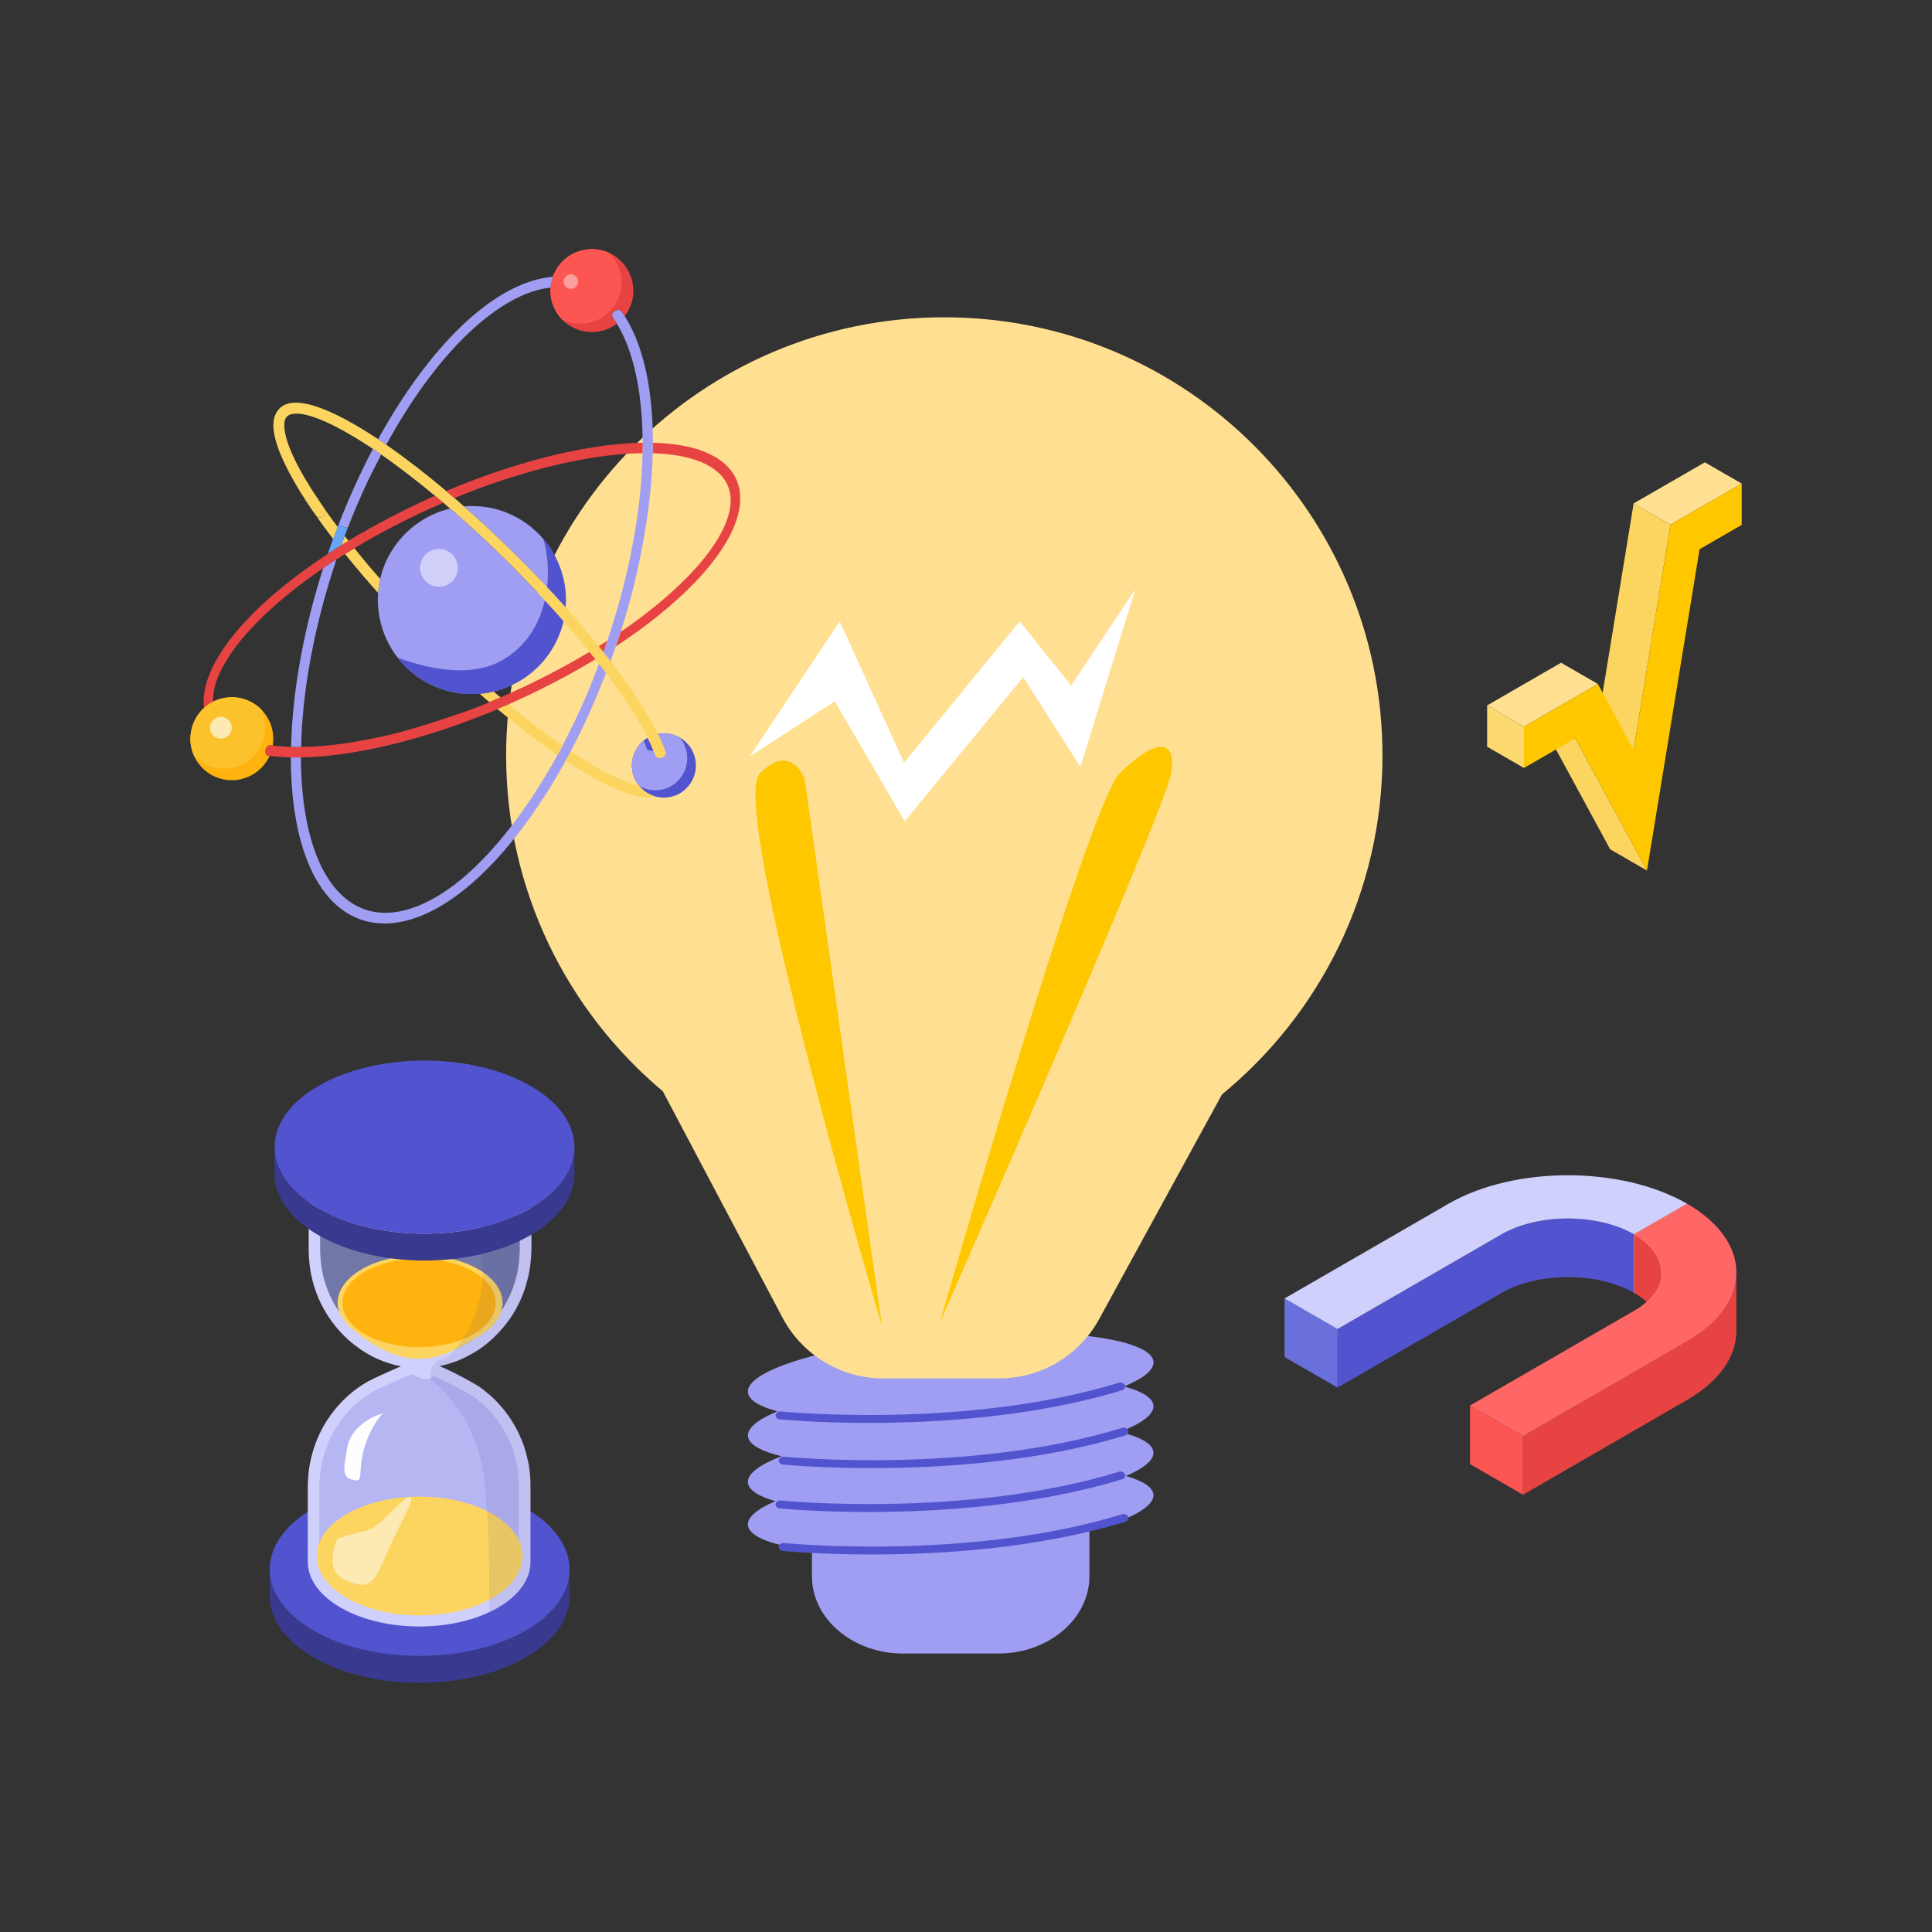 <?xml version="1.0" encoding="UTF-8"?><svg id="a" xmlns="http://www.w3.org/2000/svg" viewBox="0 0 300 300"><rect x="0" y="0" width="300" height="300" fill="#333333" stroke="none"/><g><g><g id="b"><path id="c" d="M41.88,243.69c0,3.44,2.27,6.88,6.82,9.51,9.09,5.25,23.83,5.25,32.92,0,4.54-2.62,6.82-6.06,6.82-9.5v4.17c0,3.44-2.27,6.88-6.82,9.5-9.09,5.25-23.83,5.25-32.92,0-4.55-2.63-6.82-6.07-6.82-9.51v-4.17Z" style="fill:#393a8f;"/><path id="d" d="M41.88,243.69c0-3.44,2.27-6.88,6.82-9.5,9.09-5.25,23.83-5.25,32.92,0,4.55,2.63,6.82,6.07,6.82,9.51s-2.27,6.88-6.82,9.5c-9.09,5.25-23.83,5.25-32.92,0-4.55-2.63-6.82-6.07-6.82-9.51Z" style="fill:#5254cf;"/></g><path d="M60.12,209.07s3.03,1.07,3.48,2.97c.45,1.91,.52,16.16,.65,16.89s-11.83,9.99-11.83,9.99l15.69,4.38,10.66-4.44-12.23-9.85v-17.58l2.99-2.36h-9.41Z" style="fill:#feb30f;"/><g><path d="M70.33,211.56c-.43,.14-1.18,.38-2.1,.57,2.45,.99,5.58,2.81,6.05,3.11,.87,.57,1.8,1.4,2.15,1.72,.48,.42,1.05,1.06,1.47,1.54,.48,.55,1.44,1.73,2.39,3.56,.97,1.86,1.44,3.72,1.44,3.72,.31,1.3,.38,1.57,.5,2.49,.15,1.19,.14,2.07,.14,2.55v11.77c0,2.61-1.78,5.21-5.25,7.16-.39,.22-.8,.43-1.22,.62-6.87,3.2-16.96,2.88-23.23-.87-3.28-1.96-4.88-4.49-4.88-7v-11.78c.02-.68,.07-1.6,.15-2.27,.04-.34,.18-1.38,.48-2.49,.17-.63,.68-2.53,1.89-4.64,1.17-2.01,3.3-4.83,6.88-6.84,.58-.31,3.18-1.54,5.07-2.32-.48-.09-.79-.17-.79-.17-.79-.21-2.63-.69-4.61-1.9-1.04-.64-4.21-2.57-6.62-6.9-2.26-4.08-2.29-7.94-2.31-9.21v-13.74c0,2.52,1.65,5.05,4.92,6.99,5.52,3.3,14.01,3.94,20.65,1.85,1.36-.42,2.64-.96,3.8-1.61,3.48-1.95,5.21-4.55,5.22-7.16v13.75c-.02,.69-.09,1.63-.17,2.32-.07,.6-.21,1.41-.36,2-.37,1.45-.76,2.82-1.83,4.8-1.41,2.6-3.7,5.06-6.13,6.58-1.67,1.04-2.94,1.55-3.7,1.8Z" style="fill:#d0d0fc;"/><path d="M65.13,210.63c-.31,0-.73,0-1.28-.06-1.05-.11-1.84-.31-1.93-.33-.7-.19-2.37-.63-4.13-1.7-.94-.57-3.8-2.32-5.98-6.23-2.05-3.68-2.08-7.2-2.1-8.36v-6.75c.65,.56,1.39,1.08,2.21,1.57,3.57,2.14,8.33,3.31,13.38,3.31,4.81,0,9.38-1.08,12.87-3.04,.95-.53,1.79-1.12,2.54-1.75v6.77c-.03,.87-.08,1.61-.14,2.11-.07,.6-.2,1.31-.31,1.77-.35,1.38-.7,2.58-1.68,4.39-1.27,2.34-3.32,4.56-5.5,5.91-1.51,.94-2.63,1.4-3.3,1.61-.69,.22-2.32,.74-4.08,.77-.19,0-.38,0-.57,0Z" style="fill:#121e51; opacity:.5;"/><path d="M65.13,250.74c-4.35,0-8.56-1.02-11.54-2.8-2.6-1.55-4.01-3.49-4-5.46v-11.78c.02-.54,.07-1.44,.14-2.05,.11-.83,.25-1.59,.43-2.25,.15-.57,.62-2.3,1.72-4.21,1.05-1.82,2.98-4.37,6.2-6.18,.95-.5,4.52-2.13,5.91-2.61,.73,.38,1.64,.77,2.06,.77h.75l.49-.5c1.97,.77,5.05,2.44,6,3.06,.76,.49,1.61,1.26,1.94,1.55,.48,.43,1.12,1.15,1.33,1.39,.43,.48,1.27,1.54,2.13,3.2,.87,1.66,1.29,3.32,1.29,3.32,.31,1.27,.35,1.47,.46,2.29,.14,1.07,.13,1.85,.13,2.31v11.77c0,2.02-1.6,4.06-4.34,5.6-2.97,1.66-6.91,2.58-11.11,2.58Z" style="fill:#5254cf; opacity:.2;"/><g id="e"><path id="f" d="M78.03,202.32c0,1.89-1.25,3.78-3.75,5.23-5,2.89-9.67,6.04-18.11,0-2.35-1.68-3.75-3.34-3.75-5.23s1.25-3.78,3.75-5.23c5-2.89,13.11-2.89,18.11,0,2.5,1.44,3.75,3.34,3.75,5.23Z" style="fill:#fcd561;"/><path id="g" d="M76.98,202.32c0,3.79-5.33,6.87-11.9,6.87s-11.9-3.07-11.9-6.87,5.33-6.87,11.9-6.87,11.9,3.07,11.9,6.87Z" style="fill:#feb30f;"/></g><path id="h" d="M81.14,241.62c0,2.36-1.56,4.72-4.68,6.52-6.24,3.6-16.36,3.6-22.6,0-3.12-1.8-4.68-4.16-4.68-6.53s1.56-4.72,4.68-6.52c6.24-3.6,16.36-3.6,22.6,0,3.12,1.8,4.68,4.16,4.68,6.53Z" style="fill:#fcd561;"/><path d="M52.42,238.93s-2.42,4.75,1.17,6.4c3.59,1.65,4.49,.67,6.28-3.71,1.8-4.37,4.95-9.28,3.73-9.18-1.22,.1-4.63,4.81-6.72,5.25s-4.46,1.23-4.46,1.23Z" style="fill:#fceab2;"/><path d="M59.45,219.46s-4.99,1.31-5.59,5.64c-.27,1.93-1.01,4.18,.71,4.63,1.72,.45,1.19,0,1.57-2.88,.6-4.58,3.31-7.39,3.31-7.39Z" style="fill:#fefefe;"/></g><path d="M70.33,211.56c-.43,.14-1.18,.38-2.1,.57,2.45,.99,5.58,2.81,6.05,3.11,.87,.57,1.8,1.4,2.15,1.72,.48,.42,1.05,1.06,1.47,1.54,.48,.55,1.44,1.73,2.39,3.56,.97,1.86,1.44,3.72,1.44,3.72,.31,1.3,.38,1.57,.5,2.49,.15,1.19,.14,2.07,.14,2.55v11.77c0,2.61-1.78,5.21-5.25,7.16-.39,.22-.8,.43-1.22,.62,.12-4.72,.14-13.12-.69-20.48-1.25-10.96-8.41-15.7-8.41-15.7,0,0-.27-2.74,1.9-3.18,2.17-.44,6.06-6.74,6.21-12.54,.09-3.34-.72-6.93-1.42-9.38,1.36-.42,2.64-.96,3.8-1.61,3.48-1.95,5.21-4.55,5.22-7.16v13.75c-.02,.69-.09,1.63-.17,2.32-.07,.6-.21,1.41-.36,2-.37,1.45-.76,2.82-1.83,4.8-1.41,2.6-3.7,5.06-6.13,6.58-1.67,1.04-2.94,1.55-3.7,1.8Z" style="fill:#393a8f; opacity:.1;"/></g><g id="i"><path id="j" d="M42.64,178.12c0,3.44,2.27,6.88,6.82,9.51,9.09,5.25,23.83,5.25,32.92,0,4.54-2.62,6.82-6.06,6.82-9.5v4.17c0,3.44-2.27,6.88-6.82,9.5-9.09,5.25-23.83,5.25-32.92,0-4.55-2.63-6.82-6.07-6.82-9.51v-4.17Z" style="fill:#393a8f;"/><path id="k" d="M42.64,178.12c0-3.44,2.27-6.88,6.82-9.5,9.09-5.25,23.83-5.25,32.92,0,4.55,2.63,6.82,6.07,6.82,9.51s-2.27,6.88-6.82,9.5c-9.09,5.25-23.83,5.25-32.92,0-4.55-2.63-6.82-6.07-6.82-9.51Z" style="fill:#5254cf;"/></g></g><g><g><path d="M179.11,218.22c-.13-1.19-1.79-2.18-4.57-2.93,3.02-1.25,4.71-2.59,4.57-3.88-.38-3.59-14.79-5.43-32.18-4.1-17.39,1.33-31.18,5.32-30.79,8.91,.13,1.19,1.79,2.18,4.58,2.93-3.02,1.25-4.71,2.59-4.58,3.88,.14,1.27,2.04,2.32,5.2,3.09-3.41,1.32-5.35,2.75-5.2,4.13,.12,1.14,1.67,2.11,4.27,2.85-2.83,1.21-4.41,2.51-4.27,3.75,.19,1.82,3.99,3.19,9.94,3.92v4.02c0,6.59,6.36,11.97,14.12,11.97h14.84c7.77,0,14.12-5.39,14.12-11.97v-7.11c6.29-1.68,10.15-3.72,9.94-5.64-.12-1.14-1.67-2.11-4.27-2.85,2.83-1.21,4.41-2.51,4.27-3.75-.14-1.27-2.04-2.32-5.2-3.09,3.41-1.32,5.35-2.75,5.2-4.13Z" style="fill:#9f9ef2;"/><path d="M134.9,220.95c-8.18,0-13.7-.54-13.82-.55-.4-.04-.69-.35-.64-.69,.05-.34,.42-.58,.81-.54,.29,.03,28.72,2.82,52.49-4.46,.38-.12,.8,.05,.94,.37,.14,.32-.06,.68-.44,.79-13.62,4.17-28.72,5.08-39.34,5.08Z" style="fill:#5254cf;"/><path d="M135.39,227.97c-8.18,0-13.7-.54-13.82-.55-.4-.04-.69-.35-.64-.69,.05-.34,.42-.58,.81-.54,.29,.03,28.72,2.82,52.49-4.46,.38-.12,.8,.05,.94,.37,.14,.32-.06,.68-.44,.79-13.62,4.17-28.72,5.08-39.34,5.08Z" style="fill:#5254cf;"/><path d="M134.9,234.78c-8.18,0-13.7-.54-13.82-.55-.4-.04-.69-.35-.64-.69,.05-.34,.42-.58,.81-.54,.29,.03,28.72,2.82,52.49-4.46,.38-.12,.8,.05,.94,.37,.14,.32-.06,.68-.44,.79-13.62,4.17-28.72,5.08-39.34,5.08Z" style="fill:#5254cf;"/><path d="M135.39,241.38c-8.18,0-13.7-.54-13.82-.55-.4-.04-.69-.35-.64-.69,.05-.34,.42-.58,.81-.54,.29,.03,28.72,2.82,52.49-4.46,.38-.12,.8,.05,.94,.37,.14,.32-.06,.68-.44,.79-13.62,4.17-28.72,5.08-39.34,5.08Z" style="fill:#5254cf;"/></g><path d="M214.67,117.31c0-37.58-30.46-68.04-68.04-68.04s-68.04,30.46-68.04,68.04c0,20.93,9.46,39.66,24.33,52.14l18.59,35.16c3.07,5.8,9.09,9.43,15.66,9.43h17.97c6.48,0,12.44-3.53,15.54-9.22l19.07-34.88c15.21-12.48,24.92-31.42,24.92-52.63Z" style="fill:#ffe092;"/><path d="M136.94,205.89s-23.94-80.81-18.95-85.8c4.99-4.99,6.98,1,6.98,1l11.97,84.8Z" style="fill:#ffc700;"/><path d="M145.94,205.38s22.93-80.3,27.92-85.29c4.99-4.99,8.98-5.99,7.98,0-1,5.99-35.9,85.29-35.9,85.29Z" style="fill:#ffc700;"/><polygon points="116.44 117.44 130.4 96.49 140.38 118.44 158.34 96.49 166.32 106.46 176.29 91.5 167.76 119.1 158.89 105.13 140.49 127.52 129.63 108.9 116.44 117.44" style="fill:#fff;"/></g><g><g><g><path d="M95.62,100.37c-.13,.38-.26,.75-.39,1.13,1.16-3.28,2.2-6.7,3.08-10.17-.58,2.31-1.23,4.58-1.94,6.79,5.59-3.82,12.92-9.81,15.89-15.92,3.86-7.97-2.11-11.56-10.9-11.82,0-.19,.02-.58,.02-1.63,14.8,.33,18.01,9.36,7.04,21.14-3.64,3.91-8.27,7.51-12.78,10.48Z" style="fill:#e84343;"/><path d="M106.32,122.66c-2.03,1.78-5.3,1.57-7.07-.63-.09-.1-.17-.2-.24-.31-1.51-2.13-1.06-5.1,.94-6.73,.19-.15,.4-.3,.62-.43,.1,.17,.53,1.06,.91,1.98,.13,.32,.25,.63,.35,.93,0,0,1.13,.81,1.6-.54-.33-.99-.82-2.07-1.27-2.98,1.2-.23,2.41,0,3.42,.59,.62,.35,1.18,.85,1.6,1.48,1.47,2.12,1.06,4.98-.86,6.62Z" style="fill:#5254cf;"/><path d="M104.98,121.52c-1.59,1.39-3.94,1.56-5.73,.52-.09-.1-.17-.2-.24-.31-1.51-2.13-1.06-5.1,.94-6.73,.19,.44,.38,.93,.53,1.36,0,0,.51,.36,.99,.2,.13,.32,.25,.63,.35,.93,0,0,1.13,.81,1.6-.54-.33-.99-.82-2.07-1.27-2.98,1.2-.23,2.41,0,3.42,.59,.1,.11,.18,.23,.26,.34,1.47,2.12,1.05,4.97-.86,6.61Z" style="fill:#9f9ef2;"/><path d="M101.82,117.49c-1.81-5.26-7.05-12.24-10.53-16.54-6.86-8.46-15.55-17.18-23.74-23.96-3.53-2.92-7.73-6.15-11.64-8.58-2.37-1.47-8.25-4.95-10.87-4.03-.9,.32-.97,1.3-.86,2.25,.51,4.63,6.23,12.28,6.36,12.59,.11,.22,.03,.52-.14,.74-.3,.37-.84,.5-1.16,.27-.15,0-4.89-6.77-6.28-11.33-.43-1.4-.78-3.1-.22-4.46,2.03-4.9,11.55,.81,15.98,3.76,9.78,6.5,23.8,19.13,34.26,32.13,3.51,4.36,8.64,11.33,10.45,16.61-.47,1.34-1.6,.54-1.6,.54Z" style="fill:#fcd561;"/><path d="M99.78,70.37v-1.62c0-5.97-.87-13.38-3.99-18.48-.17-.28-.35-.56-.53-.82,0,0-.59-.69,.16-1.13,.75-.44,1.06-.02,1.06-.02,.18,.25,.36,.51,.52,.78,5.14,8.14,4.9,21.34,3.55,30.84-1.09,7.68-2.85,14.84-5.74,22.75-.36-.47-.74-.95-1.11-1.43,3.44-9.7,5.86-20.5,6.08-30.87Z" style="fill:#9f9ef2;"/><path d="M101.74,123.66c-3.77,.94-10.67-3.36-13.91-5.52,.31-.57,.75-1.39,.8-1.49,2.77,1.85,7.27,4.6,10.54,5.3,.67,.84,1.56,1.43,2.57,1.71Z" style="fill:#fcd561;"/><path d="M69.28,76.24c9.07-3.83,20.67-7.34,30.51-7.49,0,.54,0,1.08-.01,1.62-9.32,.09-20.76,3.44-29.21,6.97-1.03-.89-2.06-1.74-3.08-2.58,.62,.5,1.24,1.01,1.8,1.48Z" style="fill:#e84343;"/><path d="M97,49.08c-.17-.26-.34-.53-.52-.78,0,0-.31-.42-1.06,.02-.75,.44-.16,1.13-.16,1.13,.19,.27,.36,.54,.53,.82-2.64,1.99-6.3,1.61-8.5-.64-.36-.37-.69-.8-.96-1.28-2.39-4.11,.41-9.45,5.32-9.66,1.09-.04,2.09,.17,2.96,.58,3.52,1.63,5.05,6.33,2.39,9.8Z" style="fill:#e84343;"/><path d="M95.15,47.78c-2.02,2.6-5.31,3.07-7.86,1.85-.36-.37-.69-.8-.96-1.28-2.39-4.11,.41-9.45,5.32-9.66,1.09-.04,2.09,.17,2.96,.58,2.16,2.16,2.68,5.76,.54,8.5Z" style="fill:#fc5552;"/><path d="M93.01,103.11c0-.09,3.15,4.08,5.16,7.27-1.3-2.05-2.73-4.06-4.07-5.84-1.93,4.83-3.64,8.9-6.61,14.2-4.67,8.4-12.25,18.79-20.88,22.93-8.73,4.18-16.59,.88-19.89-11.01-1.15-4.14-1.56-8.74-1.56-13.07,.09,0,1.36,.02,1.57,0,0,6.64,1.08,15.36,5.41,20.43,3.44,4.03,8.72,5.34,15.83,1.12,7.92-4.71,15.08-15.14,19.38-23.36,1.19-2.27,2.29-4.57,3.17-6.57,1.38-3.07,2.4-5.91,2.48-6.11Z" style="fill:#9f9ef2;"/><path d="M94.3,99.5c-.01,.06-.52,1.52-.6,1.74-.24-.3-.48-.6-.72-.9,.44-.28,.89-.56,1.32-.84Z" style="fill:#e84343;"/><path d="M91.52,101.23s.9,1.13,.92,1.15c-15.48,9.36-31.95,14.31-43.09,15.11-3.65,.25-6.01,.09-7.99-.2-.53-1.15,.44-1.6,.44-1.6,1.45,.21,3.02,.33,4.96,.3,4.33-.05,8.57-.75,12.84-1.68,5.88-1.29,16.05-4.95,16.38-5.29,4.98-2.04,10.45-4.73,15.54-7.79Z" style="fill:#e84343;"/><path d="M87.83,94.28c-.94-1.05-1.89-2.09-2.88-3.13-4.57-4.89-9.52-9.63-14.38-13.81,0,0,.99,.86,1.49,1.29,4.89-.42,9.37,1.64,12.3,5.05,2.41,2.81,3.78,6.55,3.47,10.6Z" style="fill:#9f9ef2;"/><path d="M78.99,109.37c.31,.31,4.65,3.83,8.37,6.42-.04,.11-1.51,2.78-.8,1.49-1.73-1.19-3.43-2.46-5.08-3.74-.69-.53-4.2-3.41-4.23-3.43-.99,.42-2.01,.83-3.06,1.24,5.44-2.13,10.73-4.66,15.53-7.38-3.32,1.89-6.88,3.7-10.74,5.39Z" style="fill:#fcd561;"/><path d="M87.5,96.46c-1.29,5.54-5.6,9.67-10.82,10.91-3.5,.83-7.08,.35-10.16-1.25-1.94-1.01-3.54-2.39-4.78-4-3.61-4.67-4.15-11.28-1.01-16.42,2.1-3.53,5.52-5.87,9.17-6.73,4.95,4.29,9.98,9.15,14.7,14.27,.99,1.06,1.96,2.14,2.91,3.22Z" style="fill:#9f9ef2;"/><path d="M85.84,42.98c-.05,.19-.26,.63-.35,1.68-5.22,.54-10.37,4.58-14.05,8.36-3.61,3.71-7.6,8.98-11.46,16.04-.43-.3-.85-.58-1.27-.86,4.42-8.05,10.97-17.25,18.69-22.12,2.57-1.62,5.44-2.85,8.44-3.1Z" style="fill:#9f9ef2;"/><path d="M77.71,108.29l-1.73,.73s-.1-.07-.56-.47c0,0-.88-.76-.93-.81,.27,0,2-.26,2.17-.35,.09,.07,.04,.04,1.06,.91Z" style="fill:#fcd561;"/><path d="M56.17,82.75c5.65-3.25,11.29-5.76,11.38-5.76,.32,.27,1.19,1,1.28,1.08-4.17,1.79-8.21,3.81-12.16,6.09,.45-.27-.05-1.68-.5-1.41Z" style="fill:#e84343;"/><path d="M59.15,70.55c.2,.12-1.79,2.82-5.12,11.35-.02,.06-.12,.05-.19,.04-.37-.04-.77-.17-1.13-.39-.07-.04-.15-.09-.12-.15,1.52-3.9,3.31-7.9,5.32-11.7,.04,.02,1.2,.82,1.25,.85Z" style="fill:#9f9ef2;"/><path d="M58.71,92.07c-1.89-2.11-3.62-4.16-5.14-6.05,.71-.45,1.42-.87,1.45-.89,.09,0,.41,.66,4.02,4.77-.28,1.11-.38,2.7-.33,2.17Z" style="fill:#fcd561;"/><path d="M33.1,108.95c.43-.21-.6,.23-1.42,.97-.56-4.6,2.98-9.65,6.11-13.08,4.1-4.57,10.02-8.94,15.22-12.19,.61-.38,3.09-1.89,3.21-1.92,.46-.11,.84,1.08,.5,1.39,0,0-3.06,1.83-3.29,1.99-.93,.6-1.09,.71-1.19,.75-.06,.03-1.97,1.28-2.06,1.37-5.27,3.56-11.83,8.99-15.08,14.43-1.13,1.88-2.1,4.1-2,6.29Z" style="fill:#e84343;"/><path d="M54.1,83.97c.26-.16,.52-.32,.79-.47-.62,.37-1.25,.75-1.87,1.14,.17-.47,.34-.94,.51-1.4,.19,.24,.38,.49,.57,.73Z" style="fill:#fcd561;"/><path d="M52.59,81.4c-.02,.06,.06,.11,.12,.15,.32,.2,.71,.34,1.13,.39,.08,0,.17,.02,.19-.04-.35,.9-.7,1.84-1.02,2.74-.68,.43-1.37,.88-2.06,1.32-.06,.04-.09,.16,.36-1.13,.54-1.51,.82-2.27,1.27-3.43Z" style="fill:#69a4fc;"/><path d="M50.53,79.23c-.06-.19-.31-.34,1.9,2.59-.39,1.02-.66,1.76-.7,1.87-.92-1.2-1.78-2.37-2.63-3.57,.03,.05,.1,.11,.13,.13,.6,.42,1.61-.39,1.3-1.01Z" style="fill:#fcd561;"/><path d="M45.2,115.97c.22-9.25,2.18-18.95,4.98-27.74,.09-.09,1.93-1.29,2.02-1.34,.24-.15-5.11,13.52-5.44,29.1-.95,.01-2.19-.03-1.56-.02Z" style="fill:#9f9ef2;"/><path d="M42.33,115.76c-.17-.03-.36-.06-.53-.07,0,0-.97,.45-.44,1.6,.33,.05,.4,.06,.5,.07-1.59,3.51-5.82,4.82-9.09,2.93-1.12-.65-2.02-1.62-2.58-2.79-.05-.12-.11-.24-.16-.37-1.44-3.51,.54-7.75,4.49-8.68,2.31-.55,4.56,.22,6.07,1.75,1.36,1.38,2.11,3.39,1.75,5.57Z" style="fill:#feb30f;"/><path d="M41.02,114.49c-.34,1.4-1.14,2.64-2.28,3.52-2.54,2.02-6.27,1.78-8.55-.53-.05-.12-.11-.24-.16-.37-1.44-3.51,.54-7.75,4.49-8.68,2.31-.55,4.56,.23,6.07,1.75,.61,1.3,.81,2.81,.43,4.3Z" style="fill:#fbc22c;"/></g><path d="M83.49,111.85c.23-.03,.05,.06,0,0h0Z" style="fill:#1c6df6;"/><path d="M84.59,93.24c.99,1.06,1.96,2.14,2.91,3.22-1.29,5.54-5.6,9.67-10.82,10.91-3.5,.83-7.08,.35-10.16-1.25-1.94-1.01-3.54-2.39-4.78-4,4.24,1.57,10.98,3.23,15.98,.54,3.99-2.16,6.04-5.76,6.88-9.43Z" style="fill:#5254cf;"/><path d="M87.83,94.28c-.94-1.05-1.89-2.09-2.88-3.13,.33-2.82,0-5.52-.59-7.46,2.41,2.81,3.78,6.55,3.47,10.6Z" style="fill:#5254cf;"/><path d="M71.1,88.17c0,1.63-1.32,2.94-2.94,2.94s-2.94-1.32-2.94-2.94,1.32-2.94,2.94-2.94,2.94,1.32,2.94,2.94Z" style="fill:#fff; isolation:isolate; opacity:.5;"/><path d="M89.78,43.73c0,.63-.51,1.13-1.13,1.13s-1.13-.51-1.13-1.13,.51-1.13,1.13-1.13,1.13,.51,1.13,1.13Z" style="fill:#fc9f9c;"/></g><circle cx="34.3" cy="113.01" r="1.69" style="fill:#fceab2;"/></g><g id="l"><g id="m"><g id="n"><polygon id="o" points="199.47 201.62 207.7 206.37 207.7 215.47 199.47 210.72 199.47 201.62" style="fill:#6a70db;"/><path id="p" d="M207.7,206.37l25.47-14.71c5.67-3.27,14.9-3.27,20.57,0v9.1c-5.67-3.27-14.9-3.27-20.57,0l-25.47,14.7v-9.1Z" style="fill:#5254cf;"/><polygon id="q" points="253.74 191.66 261.96 186.91 261.96 196.02 253.74 200.77 253.74 191.66" style="fill:#e7f0f4;"/></g><path id="r" d="M199.47,201.62l25.47-14.71c10.21-5.89,26.82-5.89,37.02,0l-8.23,4.75c-5.67-3.27-14.9-3.27-20.57,0l-25.47,14.71-8.23-4.75Z" style="fill:#d0d0fc;"/></g><g id="s"><path id="t" d="M253.74,191.66c2.83,1.64,4.25,3.79,4.25,5.94v9.1c0-2.15-1.42-4.3-4.25-5.94v-9.1Z" style="fill:#e84343;"/><g id="u"><polygon id="v" points="228.27 218.24 236.49 222.99 236.49 232.1 228.27 227.35 228.27 218.24" style="fill:#fc5552;"/><path id="w" d="M236.49,222.99l25.47-14.7c5.1-2.95,7.66-6.82,7.66-10.69v9.1c0,3.87-2.55,7.74-7.66,10.69l-25.47,14.71v-9.1Z" style="fill:#e84343;"/></g><path id="x" d="M228.27,218.24l25.47-14.7c2.84-1.64,4.25-3.79,4.25-5.94s-1.42-4.3-4.25-5.94l8.23-4.75c5.1,2.95,7.66,6.82,7.66,10.69s-2.55,7.74-7.66,10.69l-25.47,14.7-8.23-4.75Z" style="fill:#f66;"/></g></g><g id="y"><polygon id="z" points="244.61 114.65 255.74 135.18 250.02 131.87 238.89 111.35 244.61 114.65" style="fill:#fcd561;"/><g id="aa"><polygon id="ab" points="270.45 75.09 259.39 81.47 253.67 78.17 264.73 71.79 270.45 75.09" style="fill:#ffe092;"/><polygon id="ac" points="259.39 81.47 253.67 116.44 247.95 113.14 253.67 78.17 259.39 81.47" style="fill:#fcd561;"/></g><g id="ad"><polygon id="ae" points="248.12 106.21 236.64 112.84 230.92 109.54 242.4 102.91 248.12 106.21" style="fill:#ffe092;"/><polygon id="af" points="236.64 112.84 236.64 119.25 230.92 115.95 230.92 109.54 236.64 112.84" style="fill:#fcd96e;"/></g><polygon id="ag" points="270.45 75.09 270.45 81.51 263.91 85.28 255.74 135.18 244.61 114.65 236.64 119.25 236.64 112.84 248.12 106.21 253.67 116.44 259.39 81.47 270.45 75.09" style="fill:#ffc700;"/></g></svg>